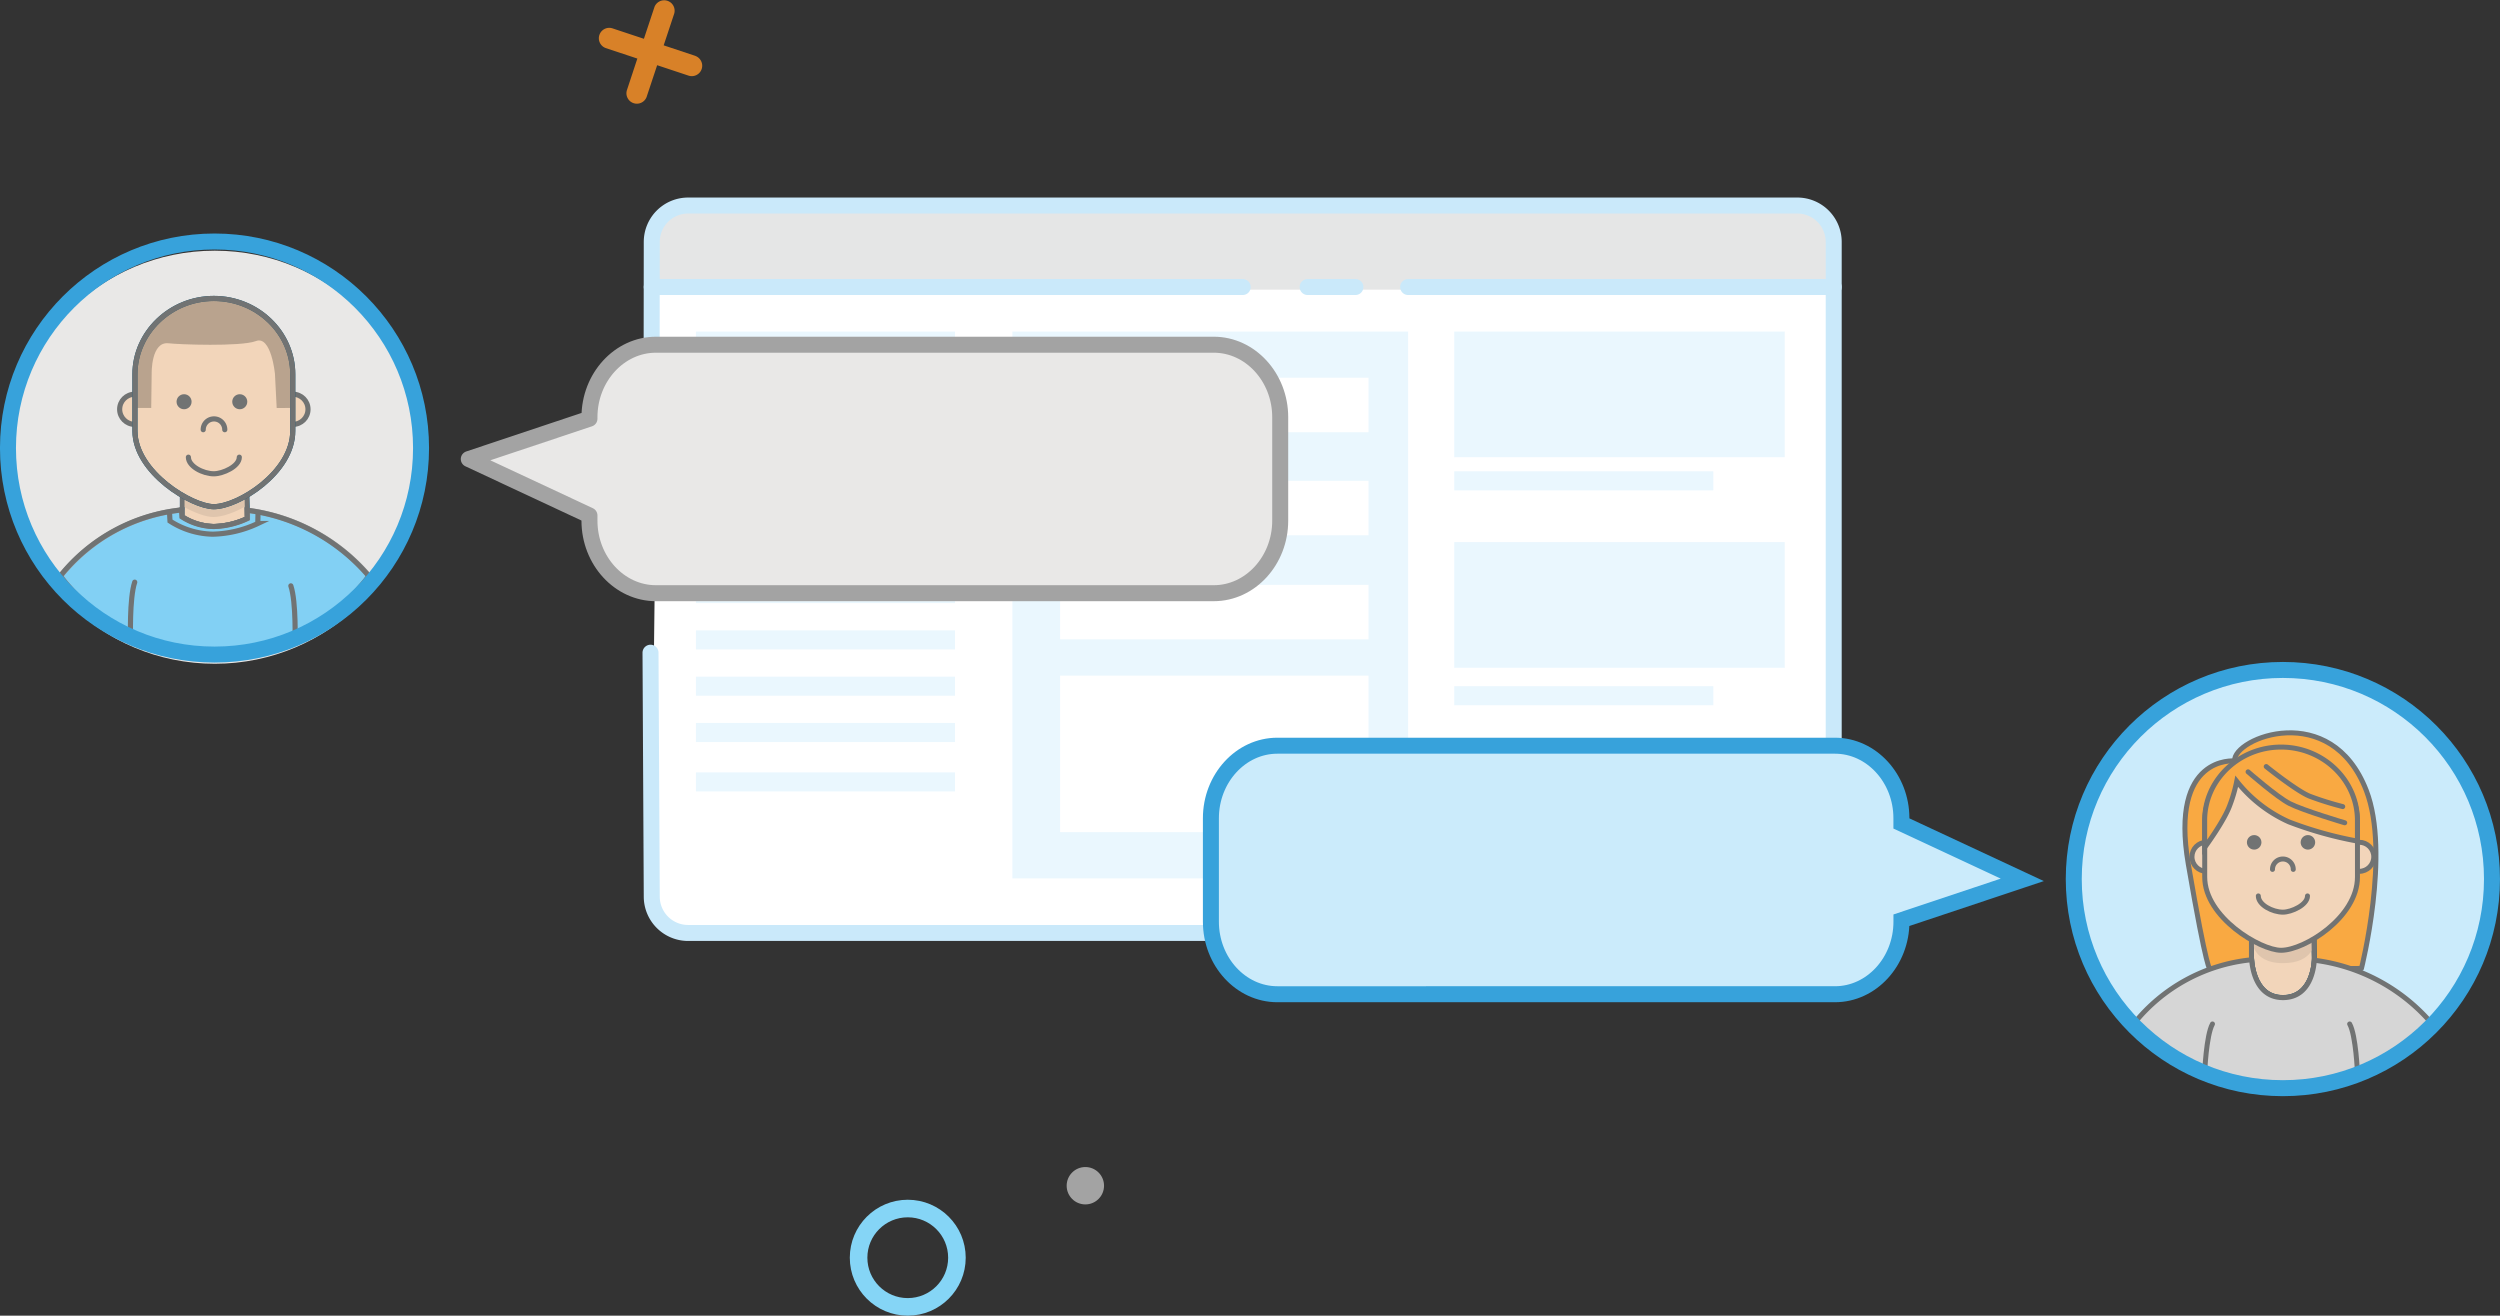 <svg id="Layer_1" data-name="Layer 1" xmlns="http://www.w3.org/2000/svg" viewBox="0 0 601.95 316.79"><rect x="0" y="0" width="601.95" height="316.79" fill="#333333" stroke="none"/><defs><style>.cls-1{fill:#fff;}.cls-2{fill:#e5e6e6;}.cls-15,.cls-21,.cls-22,.cls-23,.cls-28,.cls-29,.cls-3,.cls-5,.cls-7{fill:none;}.cls-3{stroke:#cae9fa;}.cls-19,.cls-22,.cls-23,.cls-29,.cls-3,.cls-31,.cls-33,.cls-35{stroke-linecap:round;}.cls-10,.cls-11,.cls-12,.cls-14,.cls-15,.cls-16,.cls-17,.cls-19,.cls-21,.cls-22,.cls-23,.cls-26,.cls-27,.cls-28,.cls-29,.cls-3,.cls-30,.cls-31,.cls-32,.cls-33,.cls-35,.cls-5,.cls-7{stroke-miterlimit:10;}.cls-23,.cls-3,.cls-34,.cls-35{stroke-width:3.85px;}.cls-24,.cls-35,.cls-4{fill:#cbebfb;}.cls-4{opacity:0.41;}.cls-5{stroke:#7e7e7e;stroke-width:1.95px;}.cls-6{fill:#d88128;}.cls-7{stroke:#85d5f6;stroke-width:4.23px;}.cls-33,.cls-8{fill:#a3a3a3;}.cls-34,.cls-9{fill:#e9e8e7;}.cls-10{fill:#ffebd3;}.cls-10,.cls-11,.cls-12,.cls-17,.cls-27{stroke:#115679;}.cls-10,.cls-12,.cls-15{stroke-width:1.11px;}.cls-11,.cls-12,.cls-16,.cls-17,.cls-19,.cls-26,.cls-27{fill:#f2d5ba;}.cls-11{stroke-width:0.62px;}.cls-13{fill:#dfc5ad;}.cls-14{fill:#82d0f4;}.cls-14,.cls-34{stroke:#a3a3a3;}.cls-14,.cls-16,.cls-17,.cls-19,.cls-21,.cls-22{stroke-width:1.24px;}.cls-15,.cls-16,.cls-19,.cls-21,.cls-22,.cls-25,.cls-26,.cls-28,.cls-29,.cls-30,.cls-31,.cls-32,.cls-33{stroke:#717373;}.cls-18{fill:#717373;}.cls-20{fill:#716558;opacity:0.44;}.cls-23,.cls-35{stroke:#37a2db;}.cls-25,.cls-30,.cls-31{fill:#f9a942;}.cls-25,.cls-34{stroke-linejoin:round;}.cls-25,.cls-26,.cls-27,.cls-28,.cls-29,.cls-30,.cls-31,.cls-32,.cls-33{stroke-width:1.2px;}.cls-32{fill:#d6d6d6;}</style></defs><title>home_chat</title><path class="cls-1" d="M155.74,303.49l.09-81a8.76,8.76,0,0,1,8.73-8.73H431.69a8.76,8.76,0,0,1,8.73,8.73V380.17a8.76,8.76,0,0,1-8.73,8.73H164.56a8.76,8.76,0,0,1-8.73-8.73l-.3-58.75" transform="translate(1.93 -164.54)"/><path class="cls-2" d="M439.59,234.28v-9.54c0-6-3.93-11-8.73-11H163.73c-4.8,0-8.73,4.93-8.73,11v9.54Z" transform="translate(1.93 -164.54)"/><path class="cls-3" d="M154.91,303.76l.09-81a8.76,8.76,0,0,1,8.73-8.73H430.86a8.76,8.76,0,0,1,8.73,8.73V380.45a8.76,8.76,0,0,1-8.73,8.73H163.73a8.76,8.76,0,0,1-8.73-8.73l-.3-58.75" transform="translate(1.93 -164.54)"/><line class="cls-3" x1="339.05" y1="69.11" x2="441.52" y2="69.11"/><line class="cls-3" x1="314.85" y1="69.11" x2="326.36" y2="69.11"/><line class="cls-3" x1="156.93" y1="69.11" x2="299.22" y2="69.11"/><rect class="cls-4" x="167.57" y="79.83" width="62.38" height="31.92"/><rect class="cls-4" x="167.57" y="118.31" width="62.38" height="4.59"/><rect class="cls-4" x="167.57" y="129.47" width="62.38" height="4.59"/><rect class="cls-4" x="167.57" y="140.62" width="62.38" height="4.59"/><rect class="cls-4" x="167.57" y="151.78" width="62.38" height="4.59"/><rect class="cls-4" x="167.57" y="162.93" width="62.38" height="4.59"/><rect class="cls-4" x="243.76" y="79.83" width="95.29" height="131.66"/><rect class="cls-1" x="255.25" y="90.95" width="74.26" height="13.12"/><rect class="cls-1" x="255.25" y="115.77" width="74.26" height="13.12"/><rect class="cls-1" x="255.25" y="140.82" width="74.26" height="13.12"/><rect class="cls-1" x="255.25" y="162.68" width="74.26" height="37.68"/><rect class="cls-4" x="350.15" y="79.83" width="79.58" height="30.26"/><rect class="cls-4" x="350.15" y="130.53" width="79.58" height="30.26"/><rect class="cls-4" x="350.15" y="181.23" width="79.58" height="30.26"/><rect class="cls-4" x="350.15" y="113.48" width="62.38" height="4.59"/><rect class="cls-4" x="350.15" y="165.22" width="62.38" height="4.59"/><rect class="cls-4" x="167.57" y="174.08" width="62.38" height="4.59"/><rect class="cls-4" x="167.57" y="185.97" width="62.38" height="4.59"/><path class="cls-5" d="M167,333.9" transform="translate(1.93 -164.54)"/><path class="cls-6" d="M165.52,178l-7.65-2.54,2.54-7.65a2.51,2.51,0,0,0-4.76-1.58l-2.54,7.65-7.65-2.54a2.51,2.51,0,0,0-1.58,4.76l7.65,2.54L149,186.31a2.51,2.51,0,0,0,4.76,1.58l2.54-7.65,7.65,2.54a2.51,2.51,0,0,0,1.58-4.76Z" transform="translate(1.93 -164.54)"/><circle class="cls-7" cx="218.57" cy="302.83" r="11.84"/><circle class="cls-8" cx="261.33" cy="285.5" r="4.5"/><circle class="cls-9" cx="51.71" cy="110.09" r="49.73"/><path class="cls-10" d="M41.95,281.16v7.78a14.54,14.54,0,0,0,7.61,2.33,20,20,0,0,0,8.06-1.91l-.16-8.2-7.9-4.93Z" transform="translate(1.93 -164.54)"/><path class="cls-11" d="M57.51,286.26l.06,3.18,0,0-.11-5.57c-3,1.74-5.91,2.75-8,2.75-1.81,0-4.66-1-7.61-2.72v2.41c3,1.72,5.81,2.72,7.61,2.72C51.6,289,54.54,288,57.51,286.26Z" transform="translate(1.93 -164.54)"/><path class="cls-12" d="M41.95,281.16v7.78a14.54,14.54,0,0,0,7.61,2.33,20,20,0,0,0,8.06-1.91l-.16-8.2-7.9-4.93Z" transform="translate(1.93 -164.54)"/><path class="cls-13" d="M57.51,286.26l.06,3.18,0,0-.11-5.57c-3,1.74-5.91,2.75-8,2.75-1.81,0-4.66-1-7.61-2.72v2.41c3,1.72,5.81,2.72,7.61,2.72C51.6,289,54.54,288,57.51,286.26Z" transform="translate(1.93 -164.54)"/><path class="cls-14" d="M57.66,287.4l0,2a20,20,0,0,1-8.06,1.91,14.54,14.54,0,0,1-7.61-2.33l-.09-1.66a43,43,0,0,0-29.22,15.92s12.82,18.94,37.09,18.94,37.21-18.94,37.21-18.94A46.15,46.15,0,0,0,57.66,287.4Z" transform="translate(1.93 -164.54)"/><path class="cls-15" d="M41.95,281.16v7.78a14.54,14.54,0,0,0,7.61,2.33,20,20,0,0,0,8.06-1.91l-.16-8.2-7.9-4.93Z" transform="translate(1.93 -164.54)"/><circle class="cls-16" cx="32.44" cy="98.55" r="3.63"/><circle class="cls-16" cx="70.53" cy="98.55" r="3.63"/><path class="cls-17" d="M49.56,286.54c-5.19,0-19-8.22-19-18.26V254.66c0-10,8.57-18.26,19-18.26h0c10.48,0,19,8.22,19,18.26v13.61C68.61,278.32,55.39,286.54,49.56,286.54Z" transform="translate(1.93 -164.54)"/><circle class="cls-18" cx="44.32" cy="96.73" r="1.81"/><circle class="cls-18" cx="57.73" cy="96.73" r="1.81"/><path class="cls-19" d="M47,268a2.59,2.59,0,0,1,5.19,0" transform="translate(1.93 -164.54)"/><path class="cls-19" d="M55.69,274.62c0,2.24-4,4-6.13,4-2.59,0-6.13-1.81-6.13-4" transform="translate(1.93 -164.54)"/><path class="cls-20" d="M68.61,262.77v-8.1c0-10-8.57-18.26-19-18.26h0c-10.48,0-19,8.22-19,18.26v8.1h3.87l.11-8.27s-.19-7.84,4.12-7.3c2.22.28,17.35.85,21-.54s4.56,7.84,4.56,7.84l.42,8.27Z" transform="translate(1.93 -164.54)"/><path class="cls-21" d="M49.56,286.54c-5.19,0-19-8.22-19-18.26V254.66c0-10,8.57-18.26,19-18.26h0c10.48,0,19,8.22,19,18.26v13.61C68.61,278.32,55.39,286.54,49.56,286.54Z" transform="translate(1.93 -164.54)"/><path class="cls-21" d="M57.55,287.4l0,2a20,20,0,0,1-8.06,1.91,14.54,14.54,0,0,1-7.61-2.33l-.09-1.66a43,43,0,0,0-29.22,15.92s12.93,18.94,37.21,18.94,37.09-18.94,37.09-18.94A46.15,46.15,0,0,0,57.55,287.4Z" transform="translate(1.93 -164.54)"/><path class="cls-21" d="M60.2,287.95l-.06,2.64a26.87,26.87,0,0,1-10.85,2.57A19.57,19.57,0,0,1,39,290l-.12-2.23" transform="translate(1.93 -164.54)"/><path class="cls-22" d="M30.51,304.71c-1.32,3.92-1,13.71-1,13.71" transform="translate(1.93 -164.54)"/><path class="cls-22" d="M68.1,305.6c1.32,3.92,1,13.71,1,13.71" transform="translate(1.93 -164.54)"/><circle class="cls-23" cx="51.65" cy="107.88" r="49.73"/><circle class="cls-24" cx="549.67" cy="211.46" r="50.35"/><path class="cls-25" d="M536.11,347.76s-15.66-1.54-11.14,24.85,5.24,25.29,5.24,25.29l36.45-.18s7-27.71,1.18-42.82C559.34,332.88,535.73,342.24,536.11,347.76Z" transform="translate(1.93 -164.54)"/><circle class="cls-26" cx="531.28" cy="206.3" r="3.5"/><path class="cls-27" d="M540.18,387.42v7.51s0,9.79,7.57,9.79,7.57-9.38,7.57-9.38l-.16-7.92-7.63-4.76Z" transform="translate(1.93 -164.54)"/><circle class="cls-26" cx="568.06" cy="206.3" r="3.5"/><path class="cls-13" d="M540.18,379.11v11s-.37,6.34,7.57,6.34c7.57,0,7.65-5.22,7.65-5.22l-.24-12.08-7.63-4.76Z" transform="translate(1.93 -164.54)"/><path class="cls-28" d="M540.18,387.51V395s0,9.79,7.57,9.79,7.57-9.38,7.57-9.38l-.16-7.92-7.63-4.76Z" transform="translate(1.93 -164.54)"/><path class="cls-26" d="M547.31,393.35c-5,0-18.39-7.94-18.39-17.64V362.57c0-9.7,8.28-17.64,18.39-17.64h0c10.12,0,18.39,7.94,18.39,17.64v13.14C565.7,385.41,552.94,393.35,547.31,393.35Z" transform="translate(1.93 -164.54)"/><circle class="cls-18" cx="542.76" cy="202.82" r="1.75"/><circle class="cls-18" cx="555.7" cy="202.82" r="1.75"/><path class="cls-29" d="M545.24,373.87a2.5,2.5,0,1,1,5,0" transform="translate(1.93 -164.54)"/><path class="cls-29" d="M553.67,380.26c0,2.16-3.85,3.91-5.92,3.91-2.5,0-5.92-1.75-5.92-3.91" transform="translate(1.93 -164.54)"/><path class="cls-30" d="M528.91,368.6s4.74-6.44,6.08-10.23a35.55,35.55,0,0,0,1.64-5.71,33.56,33.56,0,0,0,12.56,9.77,92.23,92.23,0,0,0,16.5,4.63v-5c0-9.7-8.28-17.64-18.39-17.64h0c-10.12,0-18.39,7.94-18.39,17.64Z" transform="translate(1.93 -164.54)"/><path class="cls-31" d="M539.36,350.38s7,6.11,10,7.64c3.28,1.67,13.27,4.63,13.27,4.63" transform="translate(1.93 -164.54)"/><path class="cls-31" d="M543.73,349.11s7.33,5.9,10.48,7.15a75.51,75.51,0,0,0,7.94,2.49" transform="translate(1.93 -164.54)"/><path class="cls-32" d="M555.36,395.75h-.05c-.1,1.76-.9,9-7.55,9-6.35,0-7.37-6.9-7.54-9.11h-.12A41.55,41.55,0,0,0,511.88,411s12.43,15.54,35.87,15.54S583.62,411,583.62,411A44.57,44.57,0,0,0,555.36,395.75Z" transform="translate(1.93 -164.54)"/><path class="cls-33" d="M530.79,411.09c-1.52,2.74-1.88,11.81-1.88,11.81" transform="translate(1.93 -164.54)"/><path class="cls-33" d="M563.82,411.09c1.52,2.74,1.88,11.81,1.88,11.81" transform="translate(1.93 -164.54)"/><circle class="cls-23" cx="549.67" cy="211.66" r="50.35"/><path class="cls-34" d="M110.94,275.07,140,288.65v1.26c0,9.6,7.2,17.46,16,17.46H290.32c8.8,0,16-7.86,16-17.46V265c0-9.6-7.2-17.46-16-17.46H156c-8.8,0-16,7.86-16,17.46v.36Z" transform="translate(1.93 -164.54)"/><path class="cls-35" d="M485,376.39l-29.11-13.58v-1.26c0-9.6-7.2-17.46-16-17.46H305.63c-8.8,0-16,7.86-16,17.46v24.92c0,9.6,7.2,17.46,16,17.46H439.9c8.8,0,16-7.86,16-17.46v-.36Z" transform="translate(1.93 -164.54)"/></svg>